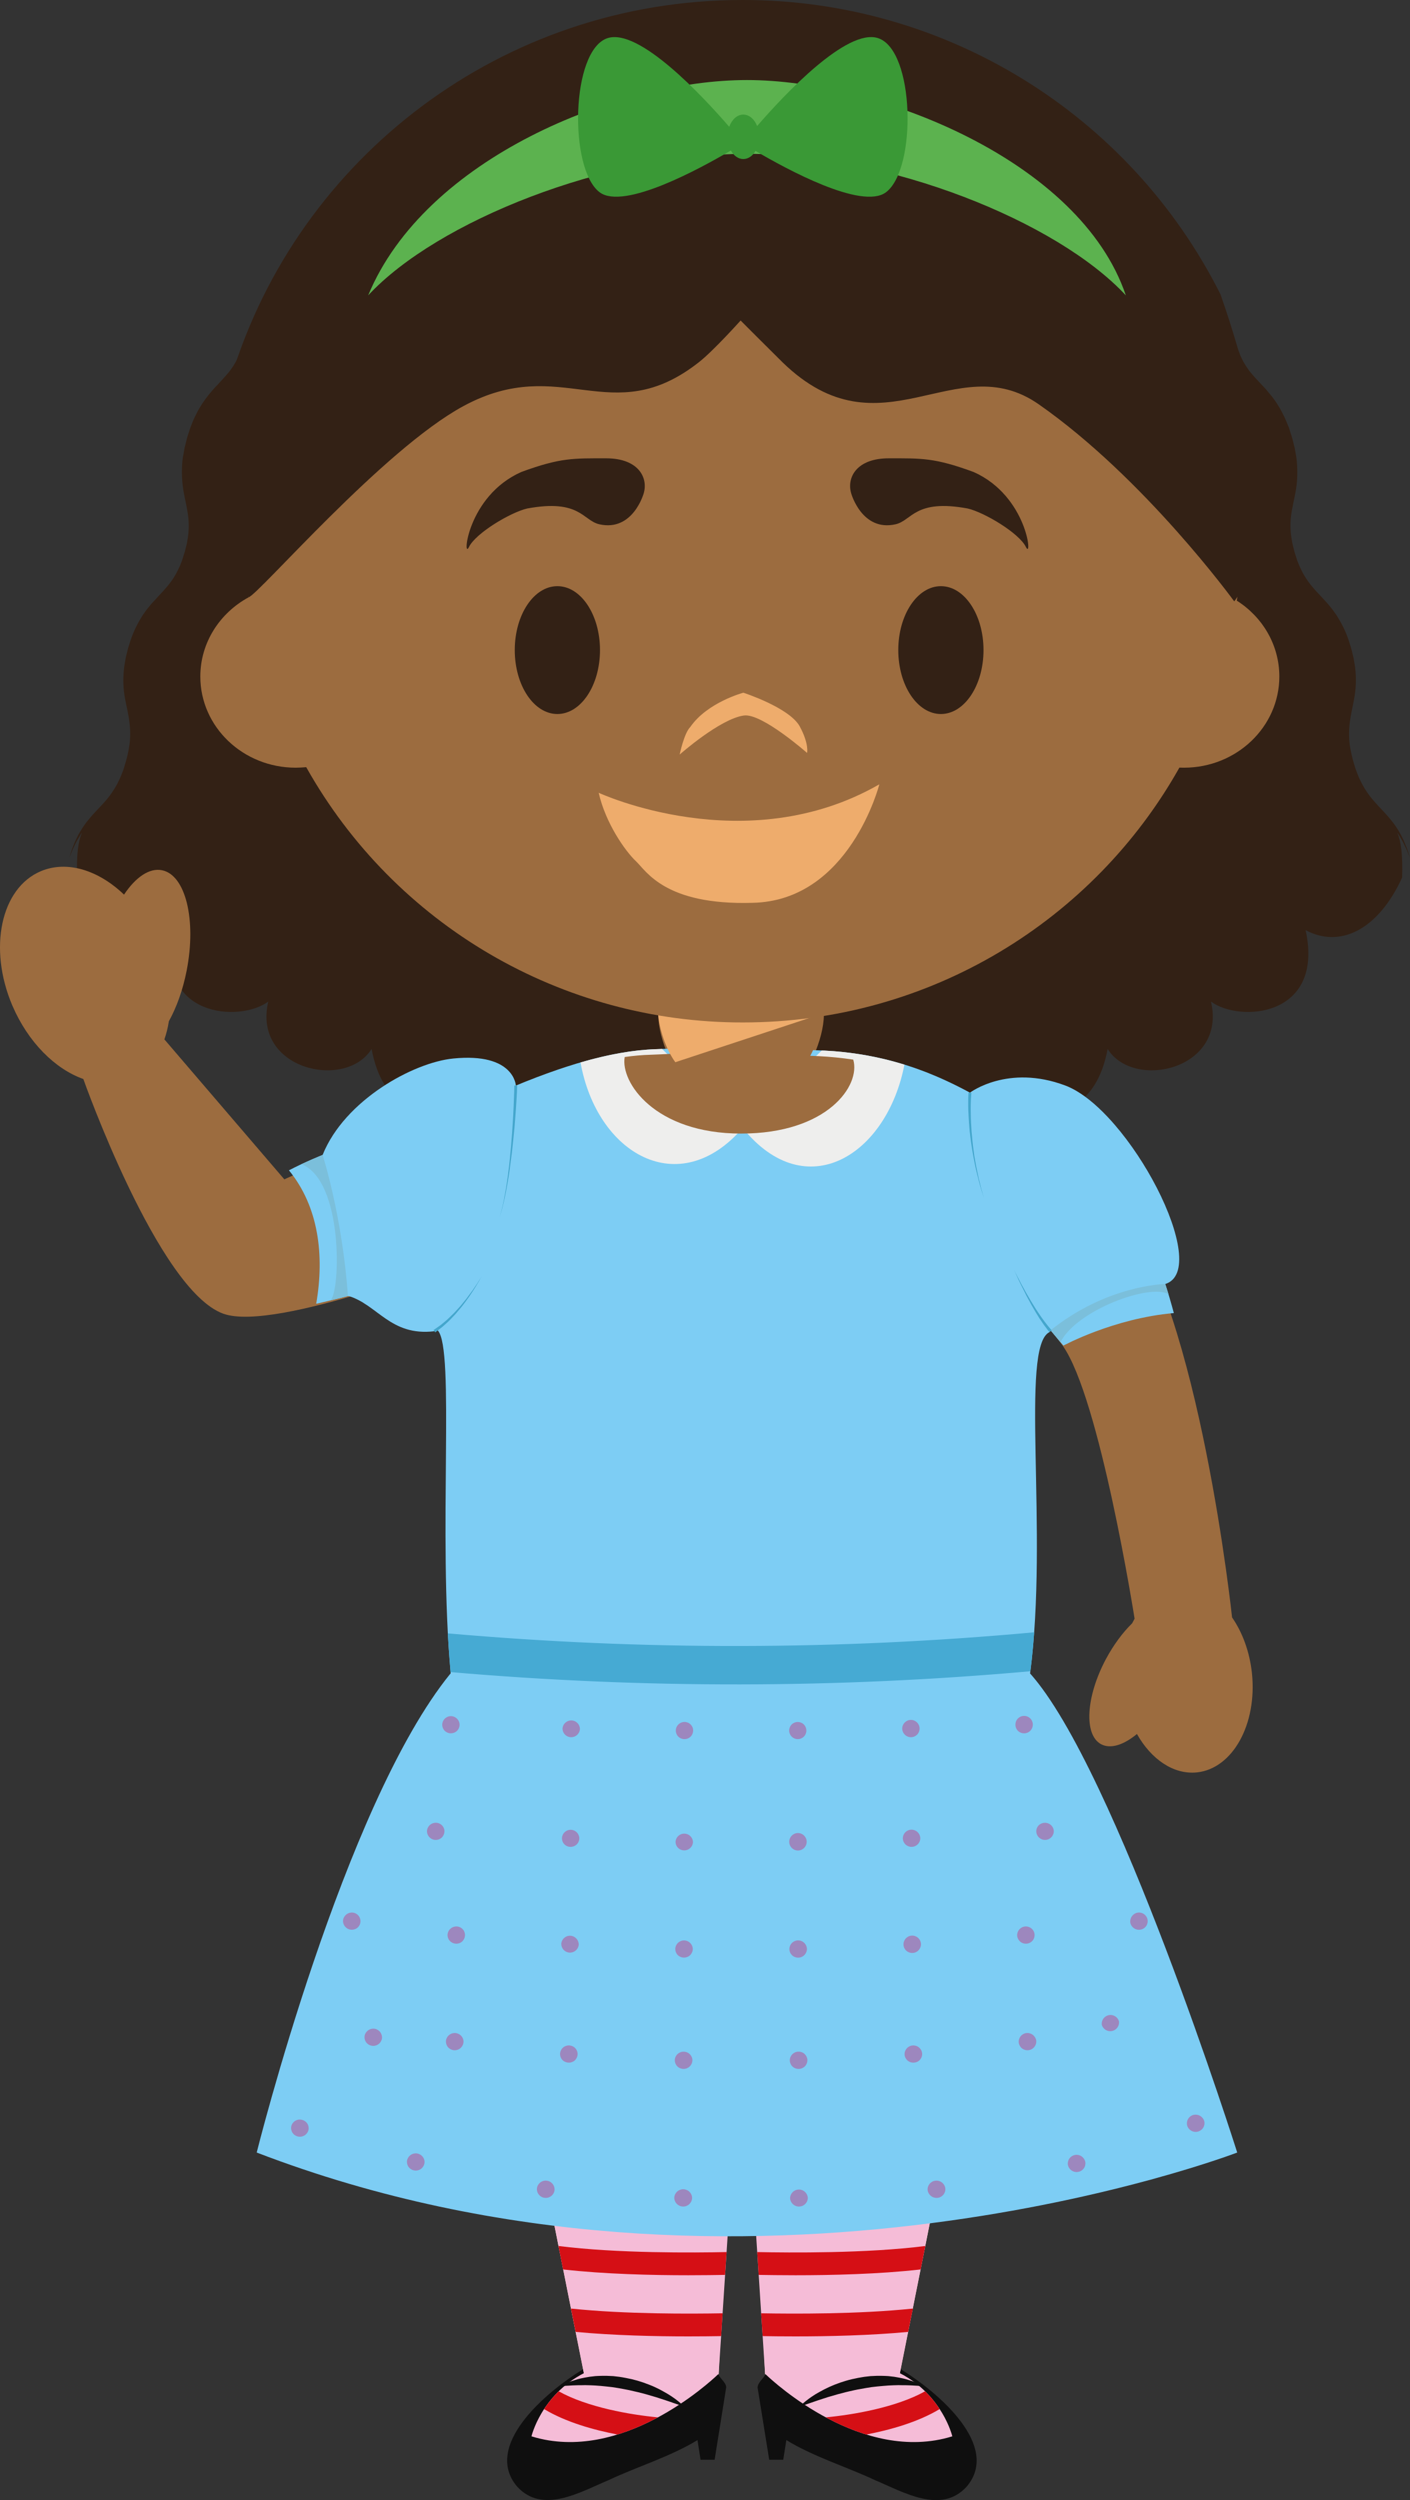 <svg version="1.1" xmlns="http://www.w3.org/2000/svg" xmlns:xlink="http://www.w3.org/1999/xlink" width="66.177" height="117.324" viewBox="0,0,66.177,117.324"><rect x="0" y="0" width="66.177" height="117.324" fill="#333333" stroke="none"/><g transform="translate(-207.101,-121.493)"><g data-paper-data="{&quot;isPaintingLayer&quot;:true}" fill-rule="evenodd" stroke="none" stroke-width="1" stroke-linecap="butt" stroke-linejoin="miter" stroke-miterlimit="10" stroke-dasharray="" stroke-dashoffset="0" style="mix-blend-mode: normal"><path d="M273.19,161.471c0.055,0.186 0.088,0.286 0.088,0.286l-0.11,-0.276c-0.021,-0.048 -0.036,-0.099 -0.065,-0.155l-0.084,-0.175c-0.033,-0.063 -0.064,-0.135 -0.104,-0.204c-0.038,-0.071 -0.084,-0.145 -0.13,-0.221c-0.025,-0.042 -0.05,-0.078 -0.077,-0.12c-0.007,-0.009 -0.019,-0.024 -0.026,-0.036c0.176,0.412 0.258,1.012 0.227,2.103c-1.13,2.469 -2.926,3.331 -4.53,2.469c0.893,4.097 -3.109,4.344 -4.442,3.352c0.748,3.187 -3.627,4.181 -4.85,2.223c-1.031,5.52 -7.148,1.983 -7.148,1.983l-9.832,1.291v0.076l-0.293,-0.036l-0.294,0.036v-0.076l-9.83,-1.291c0,0 -6.119,3.537 -7.149,-1.983c-1.221,1.957 -5.601,0.964 -4.848,-2.223c-1.335,0.992 -5.337,0.745 -4.444,-3.352c-1.601,0.862 -3.4,0 -4.529,-2.469c-0.032,-1.091 0.049,-1.691 0.228,-2.103c-0.012,0.012 -0.021,0.027 -0.029,0.037c-0.027,0.041 -0.054,0.077 -0.075,0.12c-0.05,0.075 -0.09,0.15 -0.134,0.22c-0.04,0.069 -0.069,0.141 -0.102,0.204c-0.026,0.063 -0.059,0.124 -0.084,0.175c-0.024,0.055 -0.044,0.107 -0.064,0.155c-0.074,0.179 -0.11,0.276 -0.11,0.276c0,0 0.03,-0.099 0.09,-0.286c0.019,-0.046 0.033,-0.099 0.053,-0.158c0.025,-0.053 0.045,-0.116 0.073,-0.181c0.027,-0.067 0.052,-0.139 0.09,-0.215c0.037,-0.071 0.073,-0.151 0.113,-0.235c0.022,-0.04 0.045,-0.083 0.07,-0.123c0.026,-0.04 0.05,-0.084 0.08,-0.128c0.048,-0.089 0.115,-0.177 0.178,-0.269l0.05,-0.068c0.019,-0.023 0.033,-0.046 0.056,-0.069c0.034,-0.043 0.07,-0.091 0.11,-0.137c0.081,-0.096 0.164,-0.19 0.25,-0.282c0.174,-0.188 0.366,-0.381 0.548,-0.596c0.179,-0.212 0.339,-0.455 0.489,-0.722c0.063,-0.137 0.138,-0.272 0.192,-0.418l0.088,-0.22c0.027,-0.078 0.05,-0.16 0.074,-0.24c0.103,-0.32 0.179,-0.649 0.225,-0.983c0.044,-0.342 0.044,-0.687 -0.004,-1.042c-0.039,-0.356 -0.134,-0.722 -0.209,-1.123c-0.077,-0.42 -0.096,-0.849 -0.056,-1.275c0.014,-0.216 0.06,-0.44 0.098,-0.656c0.027,-0.1 0.048,-0.197 0.075,-0.3l0.017,-0.072l0.01,-0.037l0.002,-0.012l0.005,-0.02l0.008,-0.021l0.05,-0.158c0.128,-0.43 0.313,-0.842 0.548,-1.225c0.056,-0.101 0.125,-0.194 0.19,-0.285c0.067,-0.101 0.142,-0.185 0.214,-0.275l0.054,-0.067l0.054,-0.06l0.115,-0.124c0.071,-0.081 0.143,-0.16 0.218,-0.238c0.288,-0.303 0.535,-0.585 0.723,-0.895c0.096,-0.153 0.172,-0.324 0.251,-0.484l0.096,-0.244l0.011,-0.032l0.01,-0.037l0.025,-0.074l0.046,-0.149l0.048,-0.144l0.028,-0.122c0.023,-0.088 0.043,-0.179 0.068,-0.268c0.026,-0.18 0.065,-0.357 0.075,-0.53c0.026,-0.349 0.005,-0.676 -0.06,-1.025c-0.06,-0.349 -0.163,-0.739 -0.215,-1.171c-0.049,-0.427 -0.047,-0.858 0.005,-1.284c0.024,-0.107 0.04,-0.212 0.06,-0.32c0.008,-0.052 0.017,-0.104 0.027,-0.156c0.012,-0.042 0.021,-0.086 0.033,-0.128c0.019,-0.085 0.042,-0.17 0.063,-0.255l0.006,-0.029l0.006,-0.017v-0.006l0.01,-0.034l0.02,-0.069c0.014,-0.043 0.031,-0.091 0.044,-0.135c0.028,-0.089 0.058,-0.181 0.088,-0.268c0.033,-0.09 0.069,-0.178 0.104,-0.265c0.069,-0.174 0.157,-0.343 0.24,-0.507c0.043,-0.084 0.097,-0.162 0.143,-0.24c0.048,-0.078 0.094,-0.158 0.15,-0.23c0.052,-0.073 0.101,-0.145 0.157,-0.214c0.05,-0.069 0.104,-0.135 0.161,-0.198c0.052,-0.068 0.102,-0.122 0.157,-0.183c0.048,-0.056 0.099,-0.11 0.152,-0.161l0.266,-0.29l0.115,-0.128c0.038,-0.042 0.075,-0.082 0.105,-0.12l0.093,-0.112c0.01,-0.021 0.026,-0.038 0.04,-0.055c0.011,-0.017 0.028,-0.038 0.038,-0.056c0.052,-0.072 0.103,-0.139 0.137,-0.207c0.024,-0.036 0.041,-0.067 0.06,-0.099c0.02,-0.032 0.037,-0.065 0.052,-0.099c0.03,-0.063 0.061,-0.128 0.09,-0.185c0.031,-0.059 0.046,-0.11 0.065,-0.16c0.02,-0.05 0.036,-0.093 0.056,-0.137c0.015,-0.049 0.03,-0.098 0.044,-0.148c0.064,-0.19 0.094,-0.29 0.094,-0.29l1.834,0.653c0,0 -0.036,0.099 -0.111,0.282c-0.019,0.044 -0.038,0.092 -0.067,0.152l-0.102,0.227c-0.042,0.078 -0.078,0.171 -0.13,0.255c-0.05,0.086 -0.1,0.177 -0.157,0.273c-0.064,0.099 -0.129,0.196 -0.196,0.293c-0.065,0.105 -0.151,0.2 -0.235,0.305c-0.02,0.025 -0.044,0.051 -0.067,0.078c-0.019,0.025 -0.045,0.047 -0.069,0.075l-0.138,0.15c-0.05,0.053 -0.1,0.097 -0.15,0.144c-0.048,0.05 -0.105,0.103 -0.15,0.147c-0.051,0.046 -0.113,0.091 -0.16,0.141c5.813,-2.345 22.162,-4.013 23.104,-4.112v-0.006l0.03,0.002l0.036,-0.002v0.006c1.007,0.099 17.311,1.767 23.127,4.112c-0.054,-0.05 -0.096,-0.095 -0.148,-0.141c-0.049,-0.044 -0.098,-0.097 -0.149,-0.147c-0.048,-0.047 -0.098,-0.091 -0.142,-0.145c-0.054,-0.049 -0.102,-0.098 -0.148,-0.15c-0.02,-0.026 -0.043,-0.051 -0.067,-0.074c-0.019,-0.027 -0.04,-0.053 -0.063,-0.078c-0.084,-0.105 -0.169,-0.2 -0.234,-0.305c-0.036,-0.049 -0.073,-0.103 -0.105,-0.149c-0.035,-0.049 -0.068,-0.094 -0.092,-0.144l-0.158,-0.273c-0.049,-0.084 -0.086,-0.177 -0.126,-0.255c-0.04,-0.082 -0.075,-0.157 -0.107,-0.227c-0.027,-0.061 -0.043,-0.108 -0.066,-0.152l-0.111,-0.282l1.835,-0.654c0,0 0.03,0.102 0.09,0.29c0.017,0.042 0.034,0.099 0.053,0.149c0.014,0.044 0.034,0.087 0.054,0.137c0.019,0.05 0.031,0.101 0.063,0.16c0.029,0.062 0.058,0.124 0.088,0.185c0.015,0.034 0.033,0.067 0.053,0.098c0.019,0.034 0.039,0.067 0.06,0.1c0.036,0.068 0.089,0.135 0.136,0.207c0.011,0.02 0.024,0.039 0.039,0.056c0.013,0.017 0.027,0.034 0.04,0.055c0.035,0.038 0.059,0.076 0.092,0.112c0.033,0.038 0.069,0.078 0.104,0.12l0.115,0.128c0.088,0.093 0.18,0.189 0.27,0.289l0.153,0.162c0.05,0.061 0.103,0.115 0.153,0.183c0.054,0.063 0.112,0.13 0.167,0.198l0.155,0.214c0.053,0.074 0.102,0.151 0.147,0.23c0.049,0.078 0.099,0.156 0.14,0.24c0.083,0.164 0.173,0.333 0.24,0.507c0.035,0.087 0.073,0.175 0.11,0.265l0.084,0.268c0.017,0.044 0.031,0.092 0.044,0.135l0.019,0.069l0.012,0.034l0.002,0.006l0.006,0.017l0.005,0.029c0.023,0.084 0.044,0.169 0.062,0.255l0.036,0.128c0.007,0.053 0.017,0.104 0.027,0.156c0.017,0.108 0.036,0.213 0.055,0.32c0.05,0.411 0.058,0.855 0.008,1.284c-0.054,0.431 -0.158,0.822 -0.218,1.171c-0.065,0.337 -0.084,0.682 -0.056,1.024c0.01,0.174 0.046,0.351 0.075,0.53c0.025,0.089 0.042,0.181 0.067,0.269l0.031,0.122l0.043,0.144l0.05,0.149l0.02,0.074l0.013,0.037l0.011,0.032c0.033,0.082 0.064,0.162 0.1,0.244c0.075,0.16 0.152,0.331 0.25,0.484c0.187,0.31 0.429,0.592 0.72,0.895l0.222,0.238l0.11,0.124l0.055,0.061l0.054,0.066c0.071,0.09 0.146,0.174 0.212,0.275c0.066,0.091 0.135,0.185 0.19,0.285c0.238,0.381 0.423,0.794 0.549,1.225l0.051,0.159l0.006,0.02l0.006,0.019v0.013l0.012,0.037l0.02,0.072c0.022,0.1 0.046,0.2 0.073,0.299c0.039,0.217 0.083,0.44 0.099,0.657c0.04,0.433 0.014,0.871 -0.06,1.275c-0.069,0.401 -0.163,0.767 -0.207,1.123c-0.045,0.346 -0.047,0.696 -0.006,1.042c0.05,0.333 0.125,0.662 0.225,0.983c0.026,0.08 0.05,0.162 0.08,0.24c0.026,0.076 0.057,0.149 0.084,0.219c0.054,0.147 0.13,0.282 0.197,0.419c0.136,0.258 0.3,0.5 0.489,0.722c0.183,0.216 0.368,0.408 0.543,0.596c0.086,0.092 0.169,0.186 0.25,0.282c0.037,0.046 0.08,0.094 0.11,0.137c0.02,0.022 0.038,0.045 0.055,0.069c0.02,0.023 0.032,0.046 0.052,0.068c0.063,0.092 0.129,0.179 0.182,0.269l0.074,0.128c0.028,0.04 0.047,0.083 0.07,0.123c0.044,0.085 0.079,0.165 0.117,0.235c0.034,0.076 0.059,0.148 0.086,0.215c0.025,0.065 0.054,0.128 0.075,0.181c0.021,0.059 0.036,0.112 0.054,0.158" data-paper-data="{&quot;origPos&quot;:null}" fill="#332115"/><path d="M241.183,233.501l0.005,0.002l-0.547,3.42h-0.66l-0.144,-0.923c-1.28,0.782 -2.819,1.24 -4.184,1.885c-1.338,0.558 -3.094,1.614 -4.29,0.286c-1.581,-1.888 1.277,-4.377 3.125,-5.51l6.3,0.182c0.051,0.221 0.375,0.435 0.395,0.657z" fill="#0f0f0f"/><path d="M249.355,232.66c1.845,1.134 4.705,3.627 3.125,5.514c-1.197,1.328 -2.954,0.276 -4.29,-0.284c-1.365,-0.643 -2.906,-1.106 -4.183,-1.891l-0.145,0.925h-0.659l-0.55,-3.42l0.01,-0.004c0.014,-0.223 0.338,-0.437 0.39,-0.657l6.302,-0.183" fill="#0f0f0f"/><path d="M254.662,206.206l-5.336,26.684h-6.316l-0.94,-19.347h-0.3l-0.941,19.347h-6.315l-5.334,-26.684h16.027z" fill="#fddfbb"/><path d="M242.476,224.635c2.014,0.972 8.502,0 8.502,0l-1.64,8.227c2.004,1.027 2.459,2.962 2.459,2.962c-4.22,1.306 -8.378,-2.543 -8.76,-2.909h-0.026z" fill="#f5bcd7"/><path d="M242.64,227.177c1.505,0.033 5.143,0.065 7.89,-0.286l-0.219,1.101c-1.941,0.221 -4.193,0.273 -5.878,0.273c-0.69,0 -1.282,-0.01 -1.725,-0.017l-0.067,-1.07zM242.824,230.05c1.487,0.028 4.571,0.045 7.124,-0.222l-0.224,1.095c-1.794,0.168 -3.772,0.212 -5.292,0.212c-0.594,0 -1.12,-0.006 -1.537,-0.014l-0.07,-1.07zM247.758,235.74c-0.657,-0.207 -1.292,-0.477 -1.896,-0.806c1.287,-0.122 3.312,-0.471 4.656,-1.223c0.284,0.274 0.508,0.56 0.684,0.834c-1.014,0.611 -2.313,0.977 -3.444,1.194" fill="#d50f15"/><path d="M240.829,232.915h-0.027c-0.381,0.366 -4.538,4.215 -8.757,2.909c0,0 0.453,-1.935 2.457,-2.962l-1.638,-8.227c0,0 6.486,0.972 8.504,0z" fill="#f5bcd7"/><path d="M241.203,227.178l-0.071,1.07c-0.442,0.007 -1.033,0.017 -1.725,0.017c-1.684,0 -3.937,-0.052 -5.878,-0.273l-0.219,-1.101c2.749,0.351 6.387,0.319 7.893,0.286zM241.016,230.051l-0.068,1.07c-0.42,0.008 -0.94,0.014 -1.54,0.014c-1.518,0 -3.498,-0.044 -5.292,-0.212l-0.217,-1.095c2.546,0.267 5.633,0.25 7.117,0.222zM236.084,235.739c-1.133,-0.217 -2.432,-0.583 -3.446,-1.194c0.178,-0.274 0.402,-0.56 0.686,-0.834c1.342,0.752 3.371,1.101 4.654,1.223c-0.575,0.31 -1.214,0.594 -1.894,0.806" fill="#d50f15"/><path d="M233.402,233.468l0.061,-0.032c0.04,-0.02 0.1,-0.052 0.178,-0.086c0.075,-0.036 0.173,-0.072 0.286,-0.116c0.059,-0.021 0.119,-0.04 0.18,-0.057c0.063,-0.021 0.132,-0.042 0.207,-0.06c0.07,-0.013 0.146,-0.034 0.222,-0.047c0.075,-0.013 0.16,-0.029 0.244,-0.042c0.084,-0.011 0.172,-0.017 0.259,-0.03c0.088,-0.008 0.18,-0.008 0.27,-0.012c0.188,-0.006 0.376,0 0.573,0.012c0.096,0.013 0.195,0.022 0.29,0.034c0.1,0.017 0.195,0.028 0.293,0.05c0.379,0.069 0.749,0.176 1.106,0.32c0.174,0.066 0.335,0.14 0.486,0.218c0.146,0.077 0.282,0.155 0.407,0.229c0.249,0.152 0.442,0.3 0.569,0.413c0.07,0.054 0.117,0.103 0.15,0.132l0.05,0.051l-0.25,-0.093c-0.08,-0.029 -0.176,-0.06 -0.284,-0.097c-0.11,-0.037 -0.231,-0.082 -0.368,-0.126c-0.301,-0.102 -0.604,-0.195 -0.91,-0.28c-0.086,-0.021 -0.17,-0.044 -0.257,-0.067c-0.088,-0.02 -0.174,-0.047 -0.266,-0.064c-0.086,-0.021 -0.173,-0.04 -0.263,-0.061c-0.089,-0.019 -0.178,-0.036 -0.268,-0.052c-0.18,-0.038 -0.364,-0.063 -0.539,-0.091l-0.27,-0.03l-0.259,-0.026l-0.255,-0.019c-0.082,-0.003 -0.163,-0.01 -0.243,-0.011c-0.079,-0.002 -0.157,-0.002 -0.232,-0.006c-0.073,0 -0.148,0.004 -0.218,0.004c-0.07,-0.004 -0.135,0.002 -0.198,0.002c-0.065,0.002 -0.13,0.006 -0.186,0.006c-0.113,0.01 -0.214,0.011 -0.297,0.017c-0.066,0.007 -0.133,0.012 -0.2,0.015l-0.068,0.002M250.438,233.468l-0.069,-0.002c-0.065,-0.002 -0.13,-0.007 -0.195,-0.015c-0.088,-0.006 -0.186,-0.008 -0.301,-0.017c-0.06,0 -0.117,-0.004 -0.184,-0.006c-0.063,0 -0.132,-0.006 -0.201,-0.002c-0.07,0 -0.144,-0.004 -0.219,-0.004c-0.073,0.004 -0.15,0.004 -0.23,0.006c-0.08,0.002 -0.16,0.008 -0.243,0.011c-0.083,0.006 -0.169,0.012 -0.253,0.02c-0.085,0.007 -0.173,0.017 -0.263,0.024l-0.264,0.03c-0.179,0.03 -0.36,0.054 -0.54,0.092c-0.091,0.015 -0.181,0.032 -0.271,0.052l-0.267,0.06c-0.088,0.018 -0.176,0.044 -0.258,0.065l-0.259,0.067c-0.307,0.084 -0.611,0.177 -0.912,0.28c-0.135,0.044 -0.257,0.09 -0.366,0.126c-0.11,0.038 -0.206,0.068 -0.282,0.097l-0.25,0.093c0,0 0.014,-0.019 0.047,-0.051c0.034,-0.029 0.08,-0.078 0.15,-0.132c0.128,-0.112 0.32,-0.26 0.566,-0.413c0.127,-0.074 0.263,-0.152 0.413,-0.229c0.157,-0.081 0.318,-0.154 0.483,-0.219c0.175,-0.07 0.353,-0.132 0.534,-0.184c0.188,-0.056 0.382,-0.1 0.571,-0.136c0.098,-0.02 0.196,-0.032 0.294,-0.05c0.094,-0.01 0.193,-0.02 0.291,-0.033c0.196,-0.012 0.383,-0.018 0.57,-0.012c0.093,0.004 0.187,0.004 0.271,0.012c0.087,0.013 0.175,0.019 0.261,0.03c0.083,0.013 0.163,0.029 0.242,0.042c0.078,0.013 0.151,0.034 0.226,0.048c0.073,0.017 0.14,0.038 0.203,0.059c0.065,0.019 0.125,0.036 0.182,0.057c0.111,0.044 0.209,0.08 0.284,0.116c0.078,0.034 0.138,0.067 0.18,0.086c0.038,0.022 0.06,0.032 0.06,0.032" fill="#0f0f0f"/><path d="M207.682,168.685c-1.146,-2.69 -0.544,-5.517 1.338,-6.31c1.232,-0.517 2.71,-0.043 3.902,1.1c0.541,-0.81 1.183,-1.261 1.777,-1.145c1.108,0.213 1.631,2.322 1.163,4.709c-0.177,0.91 -0.475,1.729 -0.837,2.383c-0.044,0.296 -0.115,0.582 -0.209,0.846l5.631,6.57c0,0 2.582,-1.262 8.738,-3.11l3.138,-1.118c1.361,-0.939 4.352,-1.373 6.158,-1.547c-0.303,-0.672 -0.485,-1.401 -0.485,-1.935h7.772c0,0.534 -0.188,1.276 -0.498,1.949c1.84,0.169 4.799,0.604 6.112,1.545c0.692,0.369 6.635,3.539 8.355,5.723c3.668,4.656 5.192,19.069 5.19,19.049c0.483,0.696 0.822,1.6 0.932,2.61c0.253,2.397 -0.9,4.484 -2.58,4.663c-1.098,0.113 -2.149,-0.615 -2.816,-1.802c-0.621,0.511 -1.232,0.715 -1.677,0.482c-0.824,-0.434 -0.724,-2.224 0.219,-3.996c0.362,-0.674 0.792,-1.251 1.232,-1.68c0.04,-0.074 0.079,-0.145 0.115,-0.217c0,0 -1.629,-10.36 -3.373,-12.81c-0.872,-1.227 -1.971,-2.19 -2.174,-2.737c1.363,10.261 -0.163,24.528 -0.163,24.528l-25.476,0.002v-0.002c0,0 -1.769,-15.71 -0.073,-26.01c-0.09,0.04 -9.051,3.604 -11.511,2.717c-3.063,-1.099 -6.57,-11.014 -6.57,-11.014c-1.317,-0.466 -2.588,-1.716 -3.33,-3.444" data-paper-data="{&quot;origPos&quot;:null}" fill="#9c6c3f"/><path d="M255.447,200.024c4.032,4.502 9.722,22.482 9.722,22.482c0,0 -23.008,8.844 -46.02,0c0,0 4.074,-16.329 9.104,-22.489c-0.601,-6.582 0.211,-15.237 -0.607,-16.09c0,0 -2.091,-2.188 -3.484,-1.808c-0.736,0.202 -1.476,0.388 -2.22,0.556c0.393,-2.283 0.111,-4.56 -1.28,-6.262c2.83,-1.471 6.796,-2.334 10.084,-3.739c2.82,-1.21 5.136,-1.882 7.15,-1.945c1.005,-0.033 4.023,-0.219 4.023,-0.219c0,0 2.904,0.265 3.876,0.285c4.508,0.231 7.281,2.177 10.116,3.977c4.027,2.555 5.29,4.618 6.283,8.34c-2.825,0.247 -5.183,1.527 -5.183,1.527l-0.64,-0.762l-0.015,0.13c-1.399,0.682 -0.033,9.366 -0.909,16.017" fill="#7dcdf4"/><path d="M228.67,202.449c-0.005,0.107 -0.052,0.208 -0.132,0.28c-0.08,0.072 -0.185,0.109 -0.292,0.104c-0.108,-0.003 -0.209,-0.05 -0.282,-0.129c-0.073,-0.079 -0.112,-0.184 -0.107,-0.291c0.011,-0.223 0.201,-0.395 0.424,-0.385c0.224,0.01 0.399,0.198 0.389,0.42M234.32,202.622c-0.008,0.224 -0.195,0.4 -0.419,0.394c-0.108,-0.002 -0.211,-0.047 -0.285,-0.125c-0.075,-0.078 -0.116,-0.182 -0.114,-0.29c0.02,-0.215 0.203,-0.378 0.419,-0.373c0.216,0.006 0.391,0.178 0.399,0.394M239.633,202.705c-0.001,0.108 -0.044,0.211 -0.122,0.287c-0.078,0.075 -0.182,0.116 -0.29,0.113c-0.107,0.001 -0.21,-0.041 -0.285,-0.117c-0.075,-0.076 -0.117,-0.179 -0.116,-0.286c0,-0.225 0.188,-0.404 0.406,-0.402c0.23,0 0.409,0.182 0.407,0.405M244.947,202.7c0.002,0.108 -0.04,0.211 -0.116,0.288c-0.076,0.076 -0.18,0.119 -0.287,0.117c-0.222,0.002 -0.403,-0.177 -0.405,-0.399c-0.002,-0.222 0.177,-0.403 0.399,-0.405c0.107,-0.002 0.211,0.039 0.288,0.115c0.077,0.075 0.12,0.178 0.121,0.285M250.262,202.601c0.002,0.108 -0.038,0.212 -0.113,0.29c-0.075,0.078 -0.177,0.123 -0.285,0.125c-0.223,0.005 -0.409,-0.171 -0.418,-0.394c-0.006,-0.225 0.173,-0.412 0.398,-0.418c0.225,-0.006 0.412,0.173 0.418,0.398M255.574,202.413c0.005,0.108 -0.034,0.212 -0.107,0.291c-0.073,0.079 -0.175,0.126 -0.282,0.13c-0.107,0.006 -0.213,-0.031 -0.293,-0.103c-0.08,-0.072 -0.128,-0.173 -0.132,-0.281c-0.01,-0.148 0.061,-0.289 0.185,-0.369c0.124,-0.08 0.282,-0.087 0.413,-0.018c0.131,0.069 0.214,0.204 0.217,0.352M227.96,207.463c-0.009,0.107 -0.06,0.207 -0.142,0.277c-0.082,0.07 -0.189,0.104 -0.296,0.095c-0.224,-0.016 -0.393,-0.209 -0.38,-0.433c0.021,-0.223 0.217,-0.388 0.44,-0.371c0.227,0.015 0.396,0.21 0.379,0.432M234.29,207.776c-0.005,0.108 -0.052,0.209 -0.132,0.281c-0.08,0.072 -0.185,0.11 -0.293,0.104c-0.108,-0.003 -0.21,-0.049 -0.283,-0.128c-0.073,-0.079 -0.111,-0.185 -0.106,-0.292c0.015,-0.221 0.203,-0.39 0.425,-0.38c0.221,0.009 0.394,0.194 0.39,0.415M239.625,207.93c-0.005,0.224 -0.19,0.401 -0.414,0.397c-0.108,-0 -0.212,-0.044 -0.288,-0.121c-0.076,-0.077 -0.118,-0.182 -0.116,-0.291c0.018,-0.215 0.2,-0.379 0.416,-0.375c0.216,0.004 0.391,0.174 0.402,0.39M244.962,207.915c0.004,0.226 -0.176,0.414 -0.402,0.418c-0.226,0.004 -0.414,-0.176 -0.418,-0.402c-0.004,-0.226 0.176,-0.414 0.402,-0.418c0.226,-0.004 0.414,0.176 0.418,0.402M250.294,207.742c0.007,0.224 -0.169,0.411 -0.393,0.419c-0.108,0.006 -0.213,-0.032 -0.293,-0.104c-0.08,-0.072 -0.128,-0.173 -0.134,-0.281c-0.007,-0.223 0.166,-0.41 0.389,-0.421c0.225,-0.01 0.417,0.162 0.431,0.387M256.559,207.402c0.014,0.224 -0.156,0.417 -0.38,0.432c-0.224,0.018 -0.42,-0.148 -0.44,-0.371c-0.009,-0.107 0.026,-0.213 0.097,-0.294c0.071,-0.081 0.171,-0.13 0.278,-0.136c0.225,-0.02 0.424,0.145 0.445,0.37M228.923,212.343c-0.011,0.107 -0.064,0.206 -0.148,0.274c-0.084,0.068 -0.192,0.099 -0.299,0.086c-0.108,-0.009 -0.208,-0.062 -0.277,-0.145c-0.069,-0.083 -0.102,-0.191 -0.091,-0.299c0.027,-0.224 0.229,-0.384 0.453,-0.36c0.107,0.01 0.206,0.063 0.274,0.146c0.068,0.083 0.1,0.191 0.088,0.298M234.263,212.763c-0.026,0.216 -0.217,0.375 -0.435,0.361c-0.218,-0.014 -0.386,-0.196 -0.384,-0.414c0.017,-0.224 0.21,-0.392 0.434,-0.377c0.224,0.016 0.394,0.206 0.385,0.43M239.616,212.963c-0.003,0.108 -0.05,0.211 -0.129,0.285c-0.079,0.074 -0.185,0.114 -0.293,0.111c-0.108,-0.002 -0.211,-0.046 -0.286,-0.123c-0.075,-0.077 -0.116,-0.182 -0.114,-0.289c0.009,-0.224 0.196,-0.4 0.42,-0.394c0.224,0.004 0.403,0.187 0.402,0.411M224.017,211.706c-0.015,0.107 -0.073,0.203 -0.161,0.267c-0.087,0.064 -0.197,0.09 -0.303,0.073c-0.223,-0.031 -0.379,-0.236 -0.349,-0.459c0.039,-0.219 0.243,-0.369 0.464,-0.34c0.107,0.014 0.204,0.071 0.27,0.157c0.065,0.086 0.094,0.195 0.079,0.302M244.973,212.945c0.003,0.226 -0.177,0.412 -0.403,0.416c-0.109,0.003 -0.214,-0.037 -0.293,-0.112c-0.079,-0.075 -0.125,-0.178 -0.127,-0.287c-0.001,-0.108 0.041,-0.212 0.117,-0.289c0.076,-0.077 0.179,-0.121 0.288,-0.122c0.223,-0.005 0.409,0.171 0.418,0.394M250.326,212.71c0.011,0.225 -0.162,0.418 -0.387,0.43c-0.224,0.015 -0.418,-0.153 -0.433,-0.377c-0.015,-0.226 0.157,-0.422 0.384,-0.436c0.226,-0.015 0.422,0.157 0.436,0.384M255.657,212.259c0.011,0.107 -0.02,0.214 -0.088,0.298c-0.068,0.083 -0.167,0.136 -0.274,0.146c-0.108,0.013 -0.216,-0.018 -0.301,-0.086c-0.085,-0.068 -0.14,-0.166 -0.152,-0.274c-0.021,-0.224 0.142,-0.422 0.366,-0.444c0.223,-0.024 0.424,0.137 0.449,0.36M260.961,211.588c0.017,0.107 -0.01,0.216 -0.075,0.303c-0.065,0.087 -0.162,0.143 -0.27,0.157c-0.223,0.034 -0.432,-0.119 -0.467,-0.342c-0.024,-0.222 0.131,-0.425 0.352,-0.459c0.22,-0.032 0.428,0.12 0.46,0.341M228.851,217.355c-0.033,0.223 -0.238,0.378 -0.461,0.348c-0.108,-0.013 -0.207,-0.069 -0.274,-0.155c-0.067,-0.086 -0.097,-0.195 -0.083,-0.304c0.036,-0.221 0.242,-0.374 0.464,-0.343c0.226,0.03 0.387,0.233 0.354,0.454M234.209,217.917c-0.009,0.108 -0.061,0.208 -0.144,0.277c-0.083,0.069 -0.191,0.102 -0.299,0.091c-0.108,-0.006 -0.21,-0.055 -0.281,-0.137c-0.071,-0.082 -0.106,-0.189 -0.097,-0.297c0.01,-0.108 0.062,-0.208 0.146,-0.277c0.083,-0.069 0.191,-0.103 0.299,-0.093c0.108,0.008 0.208,0.058 0.279,0.14c0.071,0.082 0.106,0.188 0.097,0.296M239.597,218.187c-0.008,0.226 -0.197,0.402 -0.423,0.394c-0.109,-0.001 -0.213,-0.046 -0.288,-0.124c-0.076,-0.078 -0.117,-0.184 -0.115,-0.293c0.011,-0.224 0.2,-0.398 0.424,-0.39c0.23,0.004 0.408,0.19 0.402,0.413M225.024,217.175c-0.047,0.22 -0.262,0.362 -0.483,0.318c-0.106,-0.019 -0.2,-0.08 -0.261,-0.169c-0.061,-0.089 -0.084,-0.199 -0.065,-0.305c0.049,-0.218 0.261,-0.36 0.481,-0.32c0.22,0.044 0.368,0.255 0.328,0.476M244.995,218.165c0.002,0.109 -0.039,0.214 -0.114,0.292c-0.075,0.078 -0.179,0.123 -0.288,0.125c-0.109,0.004 -0.214,-0.035 -0.294,-0.109c-0.08,-0.074 -0.126,-0.177 -0.13,-0.285c-0.004,-0.225 0.175,-0.411 0.4,-0.416c0.109,-0.005 0.215,0.034 0.295,0.108c0.08,0.074 0.127,0.176 0.131,0.285M250.38,217.851c0.009,0.108 -0.026,0.214 -0.096,0.296c-0.07,0.082 -0.171,0.132 -0.279,0.139c-0.108,0.011 -0.217,-0.022 -0.301,-0.091c-0.084,-0.069 -0.138,-0.169 -0.148,-0.277c-0.015,-0.224 0.154,-0.419 0.378,-0.436c0.225,-0.02 0.424,0.145 0.446,0.37M255.735,217.245c0.027,0.223 -0.131,0.427 -0.354,0.457c-0.108,0.016 -0.218,-0.012 -0.305,-0.077c-0.087,-0.065 -0.145,-0.162 -0.161,-0.27c-0.027,-0.223 0.131,-0.425 0.353,-0.455c0.223,-0.028 0.429,0.124 0.467,0.345M259.621,216.352c0.024,0.214 -0.121,0.411 -0.332,0.452c-0.212,0.041 -0.419,-0.087 -0.478,-0.294c-0.024,-0.214 0.121,-0.411 0.332,-0.452c0.212,-0.041 0.419,0.087 0.478,0.294M227.021,223.014c-0.019,0.107 -0.079,0.202 -0.168,0.265c-0.089,0.062 -0.199,0.087 -0.307,0.068c-0.107,-0.017 -0.203,-0.075 -0.267,-0.162c-0.064,-0.087 -0.091,-0.197 -0.074,-0.304c0.043,-0.22 0.252,-0.367 0.473,-0.332c0.228,0.04 0.381,0.246 0.343,0.465M233.129,224.27c-0.027,0.226 -0.231,0.388 -0.457,0.362c-0.224,-0.02 -0.39,-0.218 -0.371,-0.442c0.025,-0.225 0.227,-0.387 0.452,-0.364c0.225,0.021 0.393,0.218 0.376,0.444M239.584,224.647c-0.012,0.228 -0.205,0.403 -0.433,0.393c-0.226,-0.007 -0.406,-0.194 -0.404,-0.42c0.015,-0.227 0.208,-0.4 0.435,-0.392c0.226,0.01 0.408,0.196 0.402,0.42M221.578,221.453c-0.055,0.219 -0.276,0.352 -0.495,0.3c-0.106,-0.023 -0.199,-0.087 -0.257,-0.179c-0.058,-0.092 -0.077,-0.203 -0.053,-0.308c0.055,-0.217 0.274,-0.35 0.492,-0.297c0.106,0.022 0.199,0.085 0.258,0.176c0.059,0.091 0.079,0.202 0.055,0.308M245.014,224.62c0.003,0.109 -0.038,0.214 -0.113,0.293c-0.075,0.079 -0.178,0.124 -0.287,0.127c-0.227,0.009 -0.419,-0.166 -0.432,-0.393c0.006,-0.22 0.183,-0.398 0.403,-0.405c0.22,-0.007 0.408,0.158 0.429,0.378M251.47,224.189c0.02,0.225 -0.147,0.424 -0.372,0.444c-0.227,0.023 -0.43,-0.138 -0.46,-0.364c-0.018,-0.225 0.15,-0.423 0.375,-0.442c0.225,-0.024 0.428,0.137 0.457,0.362M258.038,222.947c0.018,0.108 -0.008,0.218 -0.072,0.306c-0.064,0.088 -0.161,0.147 -0.269,0.163c-0.224,0.037 -0.435,-0.112 -0.476,-0.335c-0.016,-0.107 0.012,-0.216 0.077,-0.303c0.065,-0.087 0.161,-0.144 0.268,-0.16c0.221,-0.035 0.429,0.111 0.472,0.33M263.623,221.04c0.024,0.106 0.004,0.216 -0.054,0.307c-0.058,0.091 -0.15,0.155 -0.256,0.179c-0.221,0.053 -0.443,-0.082 -0.497,-0.303c-0.048,-0.219 0.09,-0.436 0.309,-0.485c0.22,-0.049 0.441,0.084 0.498,0.303" fill="#9d87be"/><path d="M255.462,199.92c-9.052,0.811 -18.16,0.823 -27.214,0.04c-0.052,-0.591 -0.095,-1.2 -0.13,-1.817c9.159,0.807 18.368,0.79 27.52,-0.05c-0.042,0.617 -0.103,1.231 -0.176,1.827" fill="#46aad3"/><path d="M222.615,182.515c0.469,-0.445 0.605,-5.617 -1.365,-6.39c0.666,-0.312 1.378,-0.598 2.126,-0.868c1.943,0.653 1.815,2.655 1.815,3.798c0,1.392 -0.305,2.354 -0.699,3.023c-0.111,-0.002 -0.222,0.012 -0.33,0.041c-0.572,0.157 -1.097,0.29 -1.547,0.397M261.942,182.226c-0.862,-0.51 -4.297,0.736 -5.07,2.252l-0.5,-0.6l1.16,-2.596l3.651,-1.079c0.3,0.656 0.554,1.332 0.759,2.023" fill="#7bbfdb"/><path d="M252.625,172.769c-0.156,6.354 3.731,11.196 3.731,11.196c2.678,-2.179 5.434,-2.217 5.434,-2.217c2.228,-0.686 -1.687,-8.187 -4.692,-9.315c-2.699,-1.013 -4.473,0.336 -4.473,0.336M231.313,172.435c-0.253,4.903 -0.999,9.545 -3.74,11.48c-0.019,0.033 -0.086,0.05 -0.086,0.05c-2.072,0.244 -2.672,-1.268 -4.057,-1.663c-0.263,-3.735 -1.187,-6.611 -1.187,-6.611c1.026,-2.562 4.248,-4.339 6.132,-4.525c2.867,-0.287 2.938,1.27 2.938,1.27" fill="#7dcdf4"/><path d="M256.462,183.922c0,0 -0.039,-0.04 -0.096,-0.11c-0.037,-0.041 -0.072,-0.084 -0.106,-0.128c-0.044,-0.048 -0.08,-0.11 -0.132,-0.172c-0.046,-0.062 -0.1,-0.13 -0.15,-0.205c-0.051,-0.07 -0.105,-0.153 -0.16,-0.235c-0.06,-0.08 -0.11,-0.167 -0.165,-0.255c-0.054,-0.087 -0.11,-0.175 -0.165,-0.268c-0.056,-0.094 -0.105,-0.183 -0.16,-0.273c-0.052,-0.087 -0.101,-0.176 -0.149,-0.266c-0.09,-0.157 -0.176,-0.317 -0.256,-0.479c-0.075,-0.14 -0.135,-0.259 -0.177,-0.34l-0.065,-0.13c0,0 0.02,0.046 0.061,0.13c0.037,0.085 0.092,0.205 0.16,0.352c0.07,0.14 0.147,0.31 0.241,0.486c0.042,0.087 0.088,0.18 0.136,0.274c0.05,0.091 0.098,0.185 0.151,0.276c0.048,0.097 0.102,0.187 0.156,0.28c0.051,0.088 0.101,0.18 0.153,0.265c0.054,0.084 0.105,0.164 0.15,0.242c0.053,0.078 0.105,0.146 0.147,0.213c0.046,0.069 0.088,0.131 0.13,0.181l0.096,0.13c0.062,0.076 0.092,0.118 0.092,0.118zM227.528,184.018l0.119,-0.09c0.035,-0.028 0.08,-0.065 0.132,-0.103c0.027,-0.019 0.054,-0.038 0.083,-0.064c0.028,-0.025 0.06,-0.05 0.09,-0.079c0.06,-0.057 0.126,-0.116 0.195,-0.177c0.07,-0.064 0.134,-0.139 0.205,-0.211l0.108,-0.114c0.036,-0.037 0.067,-0.078 0.101,-0.118c0.071,-0.082 0.14,-0.166 0.211,-0.25c0.067,-0.084 0.13,-0.171 0.194,-0.255c0.063,-0.086 0.122,-0.174 0.18,-0.254c0.055,-0.085 0.113,-0.167 0.163,-0.245c0.046,-0.078 0.096,-0.155 0.138,-0.221l0.113,-0.189c0.036,-0.055 0.061,-0.105 0.086,-0.146c0.025,-0.043 0.05,-0.086 0.075,-0.128c0,0 -0.029,0.044 -0.079,0.126c-0.027,0.04 -0.06,0.085 -0.094,0.14c-0.032,0.058 -0.07,0.119 -0.12,0.187c-0.043,0.067 -0.096,0.137 -0.144,0.214c-0.052,0.078 -0.117,0.154 -0.175,0.234c-0.06,0.082 -0.116,0.166 -0.187,0.247c-0.068,0.082 -0.136,0.164 -0.202,0.248c-0.072,0.08 -0.147,0.16 -0.216,0.238c-0.037,0.038 -0.07,0.078 -0.108,0.114c-0.04,0.039 -0.07,0.073 -0.109,0.107c-0.075,0.07 -0.14,0.14 -0.209,0.2c-0.069,0.06 -0.138,0.113 -0.197,0.166l-0.088,0.072c-0.03,0.025 -0.06,0.04 -0.085,0.061c-0.053,0.038 -0.1,0.069 -0.138,0.097c-0.08,0.057 -0.122,0.084 -0.122,0.084zM231.376,172.438c0,0 -0.013,0.393 -0.053,0.978c-0.021,0.293 -0.044,0.634 -0.075,1c-0.02,0.182 -0.038,0.371 -0.057,0.562c-0.036,0.388 -0.082,0.775 -0.137,1.16c-0.02,0.192 -0.051,0.38 -0.078,0.56c-0.029,0.182 -0.061,0.356 -0.09,0.521c-0.029,0.166 -0.063,0.322 -0.094,0.467c-0.025,0.143 -0.063,0.272 -0.09,0.389c-0.01,0.055 -0.024,0.109 -0.04,0.162c-0.012,0.05 -0.03,0.095 -0.04,0.137c-0.05,0.162 -0.077,0.257 -0.077,0.257c0,0 0.025,-0.095 0.072,-0.261c0.011,-0.046 0.023,-0.092 0.037,-0.137c0.011,-0.048 0.023,-0.103 0.038,-0.16c0.023,-0.118 0.06,-0.248 0.08,-0.393c0.028,-0.144 0.058,-0.299 0.085,-0.466c0.021,-0.166 0.054,-0.34 0.077,-0.522c0.019,-0.183 0.05,-0.368 0.069,-0.56c0.019,-0.19 0.042,-0.385 0.057,-0.58c0.023,-0.194 0.037,-0.388 0.05,-0.578c0.02,-0.193 0.03,-0.385 0.042,-0.566c0.025,-0.366 0.044,-0.705 0.056,-0.998c0.027,-0.585 0.034,-0.977 0.034,-0.977zM252.694,172.776l-0.006,0.053c-0.002,0.038 -0.004,0.092 -0.011,0.16c-0.004,0.067 -0.01,0.15 -0.012,0.248c-0.004,0.095 -0.004,0.202 -0.004,0.32c0,0.118 0.004,0.246 0.006,0.38c0.006,0.134 0.01,0.277 0.021,0.424l0.012,0.223c0.005,0.076 0.015,0.154 0.023,0.23c0.01,0.156 0.028,0.31 0.046,0.465c0.019,0.156 0.046,0.314 0.063,0.468c0.025,0.153 0.055,0.303 0.08,0.448c0.027,0.147 0.062,0.286 0.087,0.42c0.024,0.132 0.055,0.254 0.086,0.369c0.029,0.114 0.052,0.22 0.078,0.314c0.03,0.093 0.05,0.173 0.067,0.238l0.062,0.208l-0.067,-0.206c-0.024,-0.08 -0.049,-0.159 -0.075,-0.238l-0.088,-0.31c-0.03,-0.115 -0.063,-0.239 -0.094,-0.37c-0.033,-0.134 -0.067,-0.27 -0.098,-0.415c-0.028,-0.15 -0.058,-0.3 -0.088,-0.45c-0.023,-0.152 -0.056,-0.307 -0.077,-0.463c-0.02,-0.158 -0.048,-0.314 -0.065,-0.47c-0.008,-0.076 -0.015,-0.155 -0.027,-0.229c-0.007,-0.076 -0.014,-0.151 -0.019,-0.227c-0.015,-0.148 -0.019,-0.289 -0.029,-0.426c-0.007,-0.135 -0.015,-0.263 -0.019,-0.383c-0.002,-0.118 -0.004,-0.227 -0.002,-0.324c-0.002,-0.095 0.002,-0.179 0.002,-0.25c0.004,-0.07 0.01,-0.123 0.01,-0.161c0.001,-0.019 0.003,-0.038 0.006,-0.057z" fill="#44a6cc"/><path d="M241.958,174.425c-2.976,3.447 -6.838,1.234 -7.611,-3.075c1.294,-0.375 2.465,-0.588 3.548,-0.623c0.08,-0.001 0.174,-0.005 0.28,-0.011z" fill="#eeeeed"/><path d="M249.549,171.454c-0.822,4.249 -4.621,6.649 -7.592,2.971l3.708,-3.632l0.13,0.001c1.274,0.061 2.536,0.283 3.755,0.66" fill="#eeeeed"/><path d="M241.884,174.689c-4.05,0 -5.673,-2.41 -5.463,-3.593c0.418,-0.059 0.821,-0.095 1.213,-0.106c1.007,-0.033 4.025,-0.219 4.025,-0.219c0,0 2.902,0.265 3.874,0.285c0.54,0.027 1.079,0.082 1.614,0.163c0.36,1.205 -1.202,3.47 -5.263,3.47" data-paper-data="{&quot;origPos&quot;:null}" fill="#9c6c3f"/><path d="M239.957,172.208c-1.093,0 -1.98,-2.293 -1.98,-3.393h7.793c0,1.099 -0.888,3.393 -1.98,3.393h-3.833" data-paper-data="{&quot;origPos&quot;:null}" fill="#9c6c3f"/><path d="M238.796,171.34c-0.456,-0.629 -0.761,-1.582 -0.805,-2.282c1.256,0.205 2.526,0.307 3.799,0.305c1.33,0 2.657,-0.11 3.968,-0.33l-0.01,0.014l-6.952,2.293" fill="#eeac6c"/><path d="M265.15,149.681c1.204,0.764 1.995,2.074 1.995,3.56c0,2.362 -2.007,4.278 -4.477,4.278c-0.075,0 -0.143,-0.002 -0.213,-0.004c-4.005,7.133 -11.675,11.959 -20.485,11.959c-8.498,0.014 -16.339,-4.569 -20.497,-11.98c-0.159,0.013 -0.326,0.025 -0.492,0.025c-2.475,0 -4.478,-1.916 -4.478,-4.278c0,-1.595 0.915,-2.983 2.266,-3.718c-0.157,-1.094 -0.244,-2.212 -0.244,-3.345c0,-12.869 10.5,-23.297 23.445,-23.297c12.947,0 23.443,10.428 23.443,23.297c0,1.188 -0.086,2.36 -0.263,3.502" data-paper-data="{&quot;origPos&quot;:null}" fill="#9c6c3f"/><path d="M217.698,143.372c0.019,-1.211 0.105,-2.69 0.28,-4.259c3.133,-10.2 12.68,-17.62 23.966,-17.62c9.49,-0.015 18.175,5.331 22.438,13.81c1.135,3.218 1.83,6.385 1.89,7.81c0.2,4.958 -1.244,6.6 -1.244,6.6c0,0 -4.203,-5.779 -9.179,-9.25c-3.906,-2.727 -7.381,2.543 -12.023,-1.97c-0.412,-0.403 -1.965,-1.959 -1.965,-1.959c0,0 -1.274,1.423 -1.96,1.958c-4.125,3.24 -6.431,-0.44 -11.048,2.057c-3.776,2.042 -9.585,8.816 -10.084,8.974c-0.3,-1.01 -1.102,-3.936 -1.071,-6.15" data-paper-data="{&quot;origPos&quot;:null}" fill="#332115"/><path d="M242.16,125.249c6.04,0 15.626,3.731 17.781,10.105c-3.228,-3.478 -11.134,-6.642 -17.78,-6.642c-6.616,0 -14.555,3.164 -17.78,6.642c2.671,-6.455 11.751,-10.105 17.781,-10.105" fill="#5cb24f"/><path d="M248.306,123.281c1.736,0.55 1.833,6.146 0.376,7.236c-1.131,0.844 -4.69,-1.099 -6.124,-1.943c-0.131,0.236 -0.339,0.383 -0.571,0.383c-0.236,0 -0.448,-0.156 -0.583,-0.402c-1.406,0.829 -5.021,2.812 -6.158,1.962c-1.454,-1.089 -1.357,-6.686 0.376,-7.236c1.47,-0.468 4.41,2.667 5.704,4.162c0.124,-0.339 0.371,-0.573 0.661,-0.573c0.279,0 0.521,0.215 0.649,0.537c1.312,-1.515 4.214,-4.591 5.67,-4.126" fill="#3a9936"/><path d="M237.311,144.65c0,0 -0.503,1.803 -2.082,1.446c-0.772,-0.174 -0.908,-1.201 -3.386,-0.74c-0.779,0.18 -2.417,1.156 -2.732,1.808c-0.316,0.652 -0.088,-2.392 2.457,-3.522c1.835,-0.675 2.457,-0.642 3.977,-0.642c1.52,0 1.987,0.907 1.766,1.65M247.052,144.65c0,0 0.503,1.803 2.082,1.446c0.772,-0.174 0.908,-1.201 3.386,-0.74c0.779,0.18 2.417,1.156 2.732,1.808c0.316,0.652 0.087,-2.392 -2.457,-3.522c-1.835,-0.675 -2.457,-0.642 -3.977,-0.642c-1.52,0 -1.987,0.907 -1.766,1.65" data-paper-data="{&quot;origPos&quot;:null}" fill="#332115"/><path d="M235.261,152c0,1.657 -0.895,3 -2,3c-1.105,0 -2,-1.343 -2,-3c0,-1.657 0.895,-3 2,-3c1.105,0 2,1.343 2,3M253.261,152c0,1.657 -0.895,3 -2,3c-1.105,0 -2,-1.343 -2,-3c0,-1.657 0.895,-3 2,-3c1.105,0 2,1.343 2,3" data-paper-data="{&quot;origPos&quot;:null}" fill="#332115"/><path d="M242.02,155.069c-1.125,0.153 -3.02,1.834 -3.02,1.834c0,0 0.207,-1.009 0.503,-1.299c0.8,-1.156 2.487,-1.604 2.487,-1.604c0,0 2.173,0.703 2.65,1.588c0.443,0.824 0.34,1.238 0.34,1.238c0,0 -2.121,-1.871 -2.96,-1.756z" fill="#eeac6c"/><path d="M235.2,158.696c0,0 6.897,3.208 13.172,-0.397c0,0 -1.39,5.47 -5.95,5.561c-4.115,0.122 -4.984,-1.492 -5.477,-1.956c-0.492,-0.463 -1.42,-1.772 -1.745,-3.208" fill="#eeac6c"/></g></g></svg>